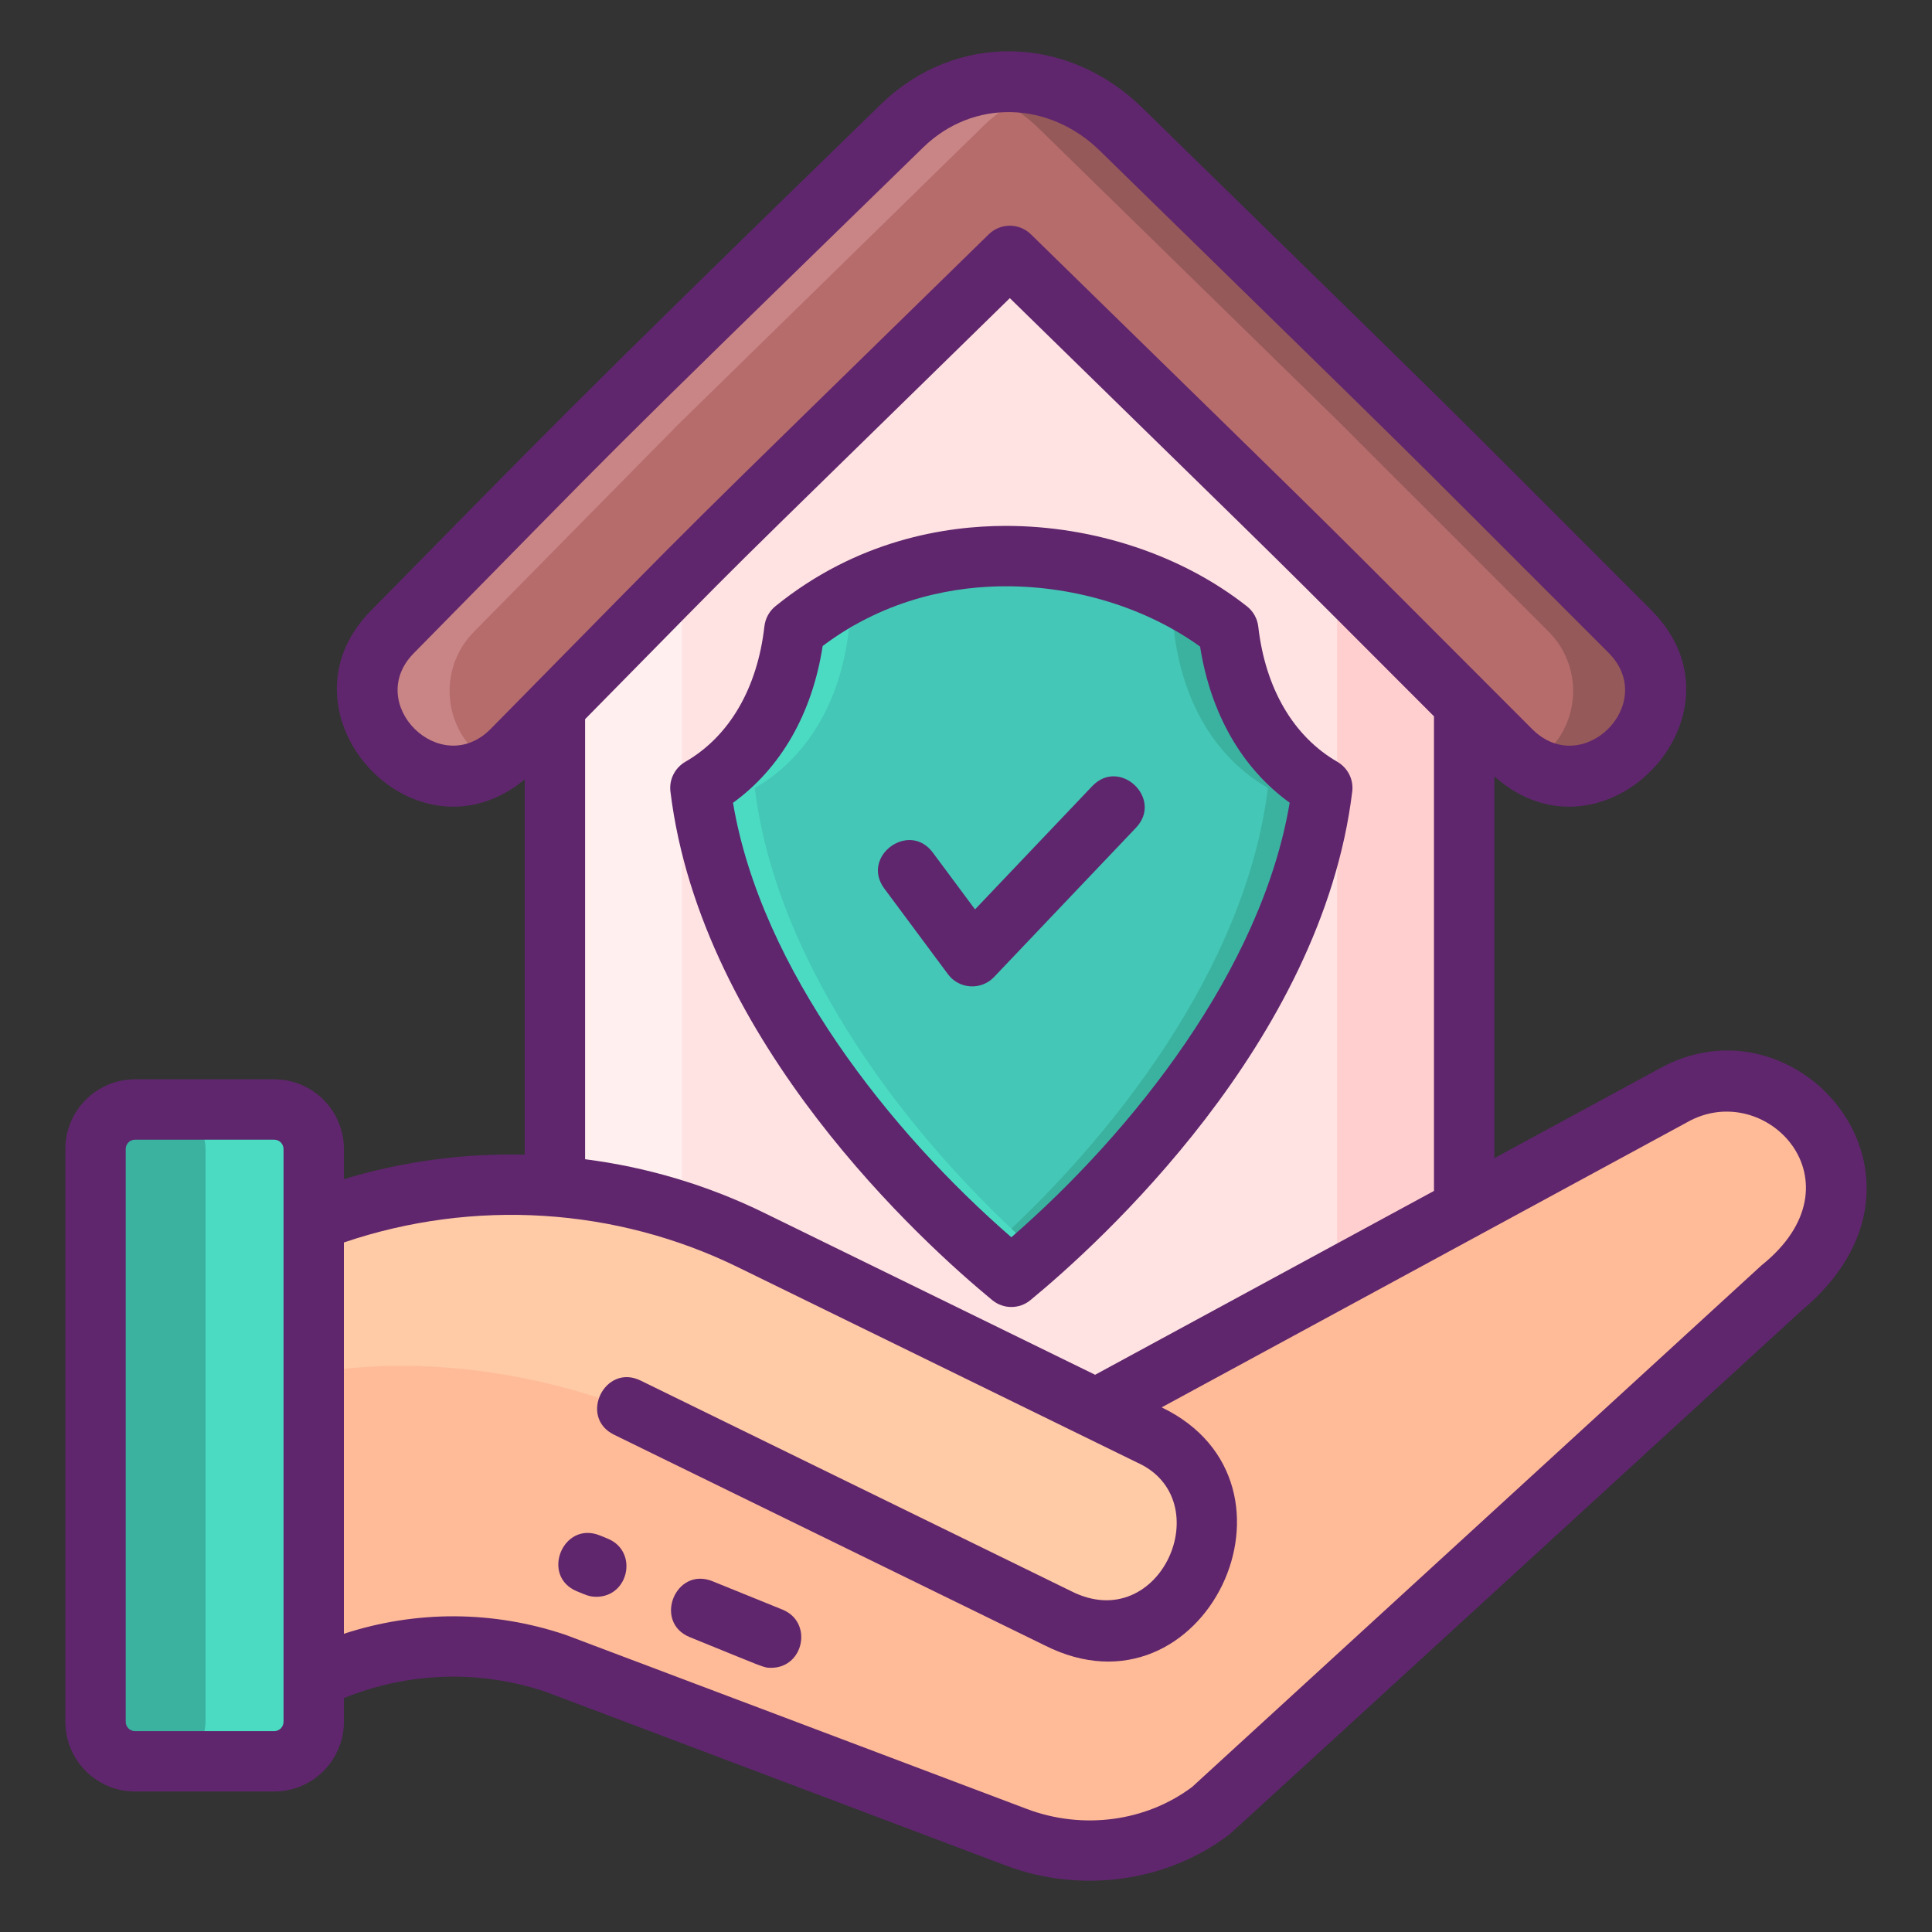<?xml version="1.0" encoding="utf-8"?>
<!-- Generator: Adobe Illustrator 24.0.0, SVG Export Plug-In . SVG Version: 6.00 Build 0)  -->
<svg version="1.1" id="Icon_Set" xmlns="http://www.w3.org/2000/svg" xmlns:xlink="http://www.w3.org/1999/xlink" x="0px" y="0px"
	 viewBox="0 0 256 256" enable-background="new 0 0 256 256" xml:space="preserve">
<rect x="0" y="0" width="256" height="256" fill="#333333" stroke="none"/>
<g>
	<g>
		<g>
			<g>
				<g>
					<g>
						<g>
							<path fill="#FFE2E2" d="M194.011,81.187v105.495c0,6.136-4.955,11.224-11.224,11.224H84.75
								c-6.23,0-11.224-5.049-11.224-11.224V81.187c0-3.149,1.347-6.049,3.374-8.022v-0.007
								c0.597-0.573,48.856-47.784,49.019-47.947c3.996-3.91,10.826-4.811,16.268,0.561l48.45,47.385v0.007
								c1.216,1.187,2.13,2.619,2.698,4.187c0.194,0.525,0.345,1.058,0.453,1.604C193.932,79.683,194.011,80.431,194.011,81.187z"/>
							<path fill="#FFCFCF" d="M165.951,197.91h16.838c6.196,0,11.225-5.029,11.225-11.225V81.188c0-3.02-1.223-5.916-3.379-8.026
								l-49.02-47.954c-3.925-3.844-10.724-4.871-16.265,0.561l48.447,47.392c2.155,2.11,3.379,5.006,3.379,8.026v105.496
								C177.176,192.881,172.147,197.91,165.951,197.91z"/>
							<path fill="#FFEFEE" d="M90.361,186.685V81.188c0-3.019,1.223-5.916,3.379-8.026l48.447-47.392
								c-5.359-5.254-12.159-4.583-16.265-0.561c-9.367,9.163-37.82,36.997-49.024,47.958c-2.158,2.111-3.374,5.003-3.374,8.022
								v105.496c0,6.199,5.026,11.225,11.225,11.225h16.838C95.39,197.91,90.361,192.881,90.361,186.685z"/>
						</g>
					</g>
				</g>
			</g>
			<g>
				<path fill="#B76C6C" d="M59.93,102.711c-2.826,0-5.654-1.067-7.826-3.208c-4.387-4.323-4.44-11.384-0.117-15.771l26.839-27.241
					c0.073-0.073,0.146-0.146,0.221-0.217c1.114-1.081,39.782-38.911,40.441-39.558c0.01-0.009,0.019-0.019,0.029-0.028
					c8.185-8.01,20.691-7.796,29.091,0.499l40.039,39.159c0.03,0.029,0.059,0.058,0.089,0.088l27.236,27.241
					c4.355,4.356,4.354,11.417-0.002,15.771c-4.355,4.355-11.416,4.354-15.771-0.002l-27.19-27.196l-39.2-38.339
					c-6.842,6.697-36.771,35.971-39.166,38.308L67.875,99.386C65.693,101.601,62.812,102.711,59.93,102.711z"/>
				<path fill="#C98585" d="M139.042,11.569c-3.166,0.899-6.166,2.597-8.735,5.116c-0.007,0.014-0.014,0.022-0.029,0.029
					c-0.662,0.648-39.327,38.478-40.442,39.557c-0.072,0.072-0.144,0.144-0.216,0.223l-26.844,27.24
					c-4.317,4.389-4.267,11.447,0.122,15.771c0.741,0.734,1.561,1.338,2.432,1.813c-1.676,0.928-3.54,1.396-5.403,1.396
					c-2.82,0-5.648-1.072-7.821-3.209c-4.389-4.324-4.439-11.382-0.122-15.771l26.844-27.24c0.072-0.079,0.144-0.151,0.216-0.223
					c1.115-1.079,39.78-38.91,40.442-39.557c0.014-0.007,0.022-0.014,0.029-0.029C124.947,11.375,132.272,9.684,139.042,11.569z"/>
				<path fill="#965959" d="M215.97,99.447c-3.597,3.597-9.044,4.223-13.282,1.878c0.892-0.496,1.734-1.122,2.489-1.878
					c4.353-4.353,4.36-11.418,0-15.771l-27.233-27.24c-0.029-0.036-0.058-0.065-0.086-0.094l-40.039-39.154
					c-2.835-2.792-6.13-4.669-9.569-5.619c6.907-1.957,14.598-0.072,20.361,5.619l40.039,39.154
					c0.029,0.029,0.058,0.058,0.086,0.094l27.233,27.24C220.33,88.029,220.322,95.094,215.97,99.447z"/>
			</g>
		</g>
		<g>
			<g>
				<g>
					<g>
						<g>
							<g>
								<path id="XMLID_43_" fill="#FFBB98" d="M61.125,157.244c2.175-0.197,4.361-0.301,6.548-0.301
									c7.82,0,15.663,1.261,23.206,3.806c2.996,1.006,5.911,2.198,8.734,3.586l45.614,22.315l76.327-41.414
									c2.302-1.319,4.801-1.943,7.276-1.943c5.067,0,9.995,2.638,12.702,7.346c4.026,6.999,1.048,14.407-5.402,19.967
									l-75.46,69.132c-0.046,0.035-0.093,0.081-0.139,0.116c-7.369,5.622-17.202,6.848-25.878,3.575l-60.988-23.032
									c-6.767-2.279-13.859-2.776-20.638-1.643c-3.956,0.659-7.809,1.874-11.453,3.621v-60.56
									C47.879,159.384,54.462,157.857,61.125,157.244z"/>
								<path fill="#4BDBC3" d="M12.654,152.232v75.906c0,2.895,2.341,5.237,5.237,5.237h18.444c2.896,0,5.237-2.341,5.237-5.237
									v-75.906c0-2.886-2.341-5.237-5.237-5.237H17.891C14.995,146.995,12.654,149.346,12.654,152.232z"/>
								<path fill="#3BB2A0" d="M12.654,152.232v75.906c0,2.895,2.341,5.237,5.237,5.237H22c2.896,0,5.237-2.341,5.237-5.237
									v-75.906c0-2.886-2.341-5.237-5.237-5.237h-4.109C14.995,146.995,12.654,149.346,12.654,152.232z"/>
								<path id="XMLID_42_" fill="#FFCAA6" d="M61.125,157.244c2.175-0.197,4.361-0.301,6.548-0.301
									c7.82,0,15.663,1.261,23.206,3.806c2.996,1.006,5.911,2.198,8.734,3.586l45.614,22.315l7.23,3.54
									c4.731,2.383,7.462,7.172,7.462,12.124c0,2.059-0.463,4.153-1.458,6.108c-3.378,6.698-11.534,9.393-18.232,6.015l-56-27.393
									c0,0-16.225-7.281-36.13-5.884l-6.524,0.524v-19.87C47.879,159.384,54.462,157.857,61.125,157.244z"/>
							</g>
						</g>
					</g>
				</g>
			</g>
		</g>
		<g>
			<g>
				<path fill="#44C7B6" d="M134.008,169.181c-18.116-14.935-38.107-39.449-41.202-64.768c6.94-4.007,11.379-11.434,12.458-20.97
					c9.843-7.999,20.527-9.759,28.018-9.759c10.862,0,21.63,3.619,29.474,9.8c1.087,9.514,5.521,16.924,12.454,20.928
					C172.115,129.729,152.124,154.246,134.008,169.181z"/>
				<path fill="#3BB2A0" d="M175.209,104.409c-3.094,25.318-23.084,49.839-41.201,64.77c-1.196-0.985-2.397-2.008-3.603-3.08
					c17.074-15.09,34.706-38.04,37.598-61.691c-6.932-4.002-11.367-11.41-12.453-20.927c-6.976-5.496-16.262-8.965-25.871-9.666
					c1.264-0.096,2.469-0.135,3.603-0.135c10.862,0,21.629,3.622,29.474,9.801C163.842,92.999,168.276,100.407,175.209,104.409z"/>
				<path fill="#4BDBC3" d="M137.611,166.1c-1.206,1.071-2.407,2.095-3.603,3.08c-18.117-14.932-38.107-39.447-41.201-64.766
					c6.937-4.007,11.376-11.434,12.457-20.97c9.844-7.999,20.528-9.762,28.018-9.762c1.206,0,2.407,0.043,3.603,0.135
					c-7.101,0.543-16.06,2.839-24.415,9.628c-1.081,9.536-5.52,16.964-12.457,20.97C102.905,128.065,120.537,151.01,137.611,166.1z"
					/>
			</g>
		</g>
	</g>
	<g>
		<path fill="#5F266D" d="M80.518,203.874l-1.03-0.42c-4.908-1.987-7.906,5.422-3.02,7.41c1.034,0.418,1.578,0.72,2.55,0.72
			C83.346,211.584,84.607,205.55,80.518,203.874z"/>
		<path fill="#5F266D" d="M103.688,213.284l-9.27-3.76c-4.928-1.995-7.89,5.434-3.01,7.41c10.07,4.084,9.743,4.06,10.77,4.06
			C106.539,220.994,107.749,214.936,103.688,213.284z"/>
		<path fill="#5F266D" d="M219.628,141.734l-21.62,11.73v-50.59c14.464,12.905,34.615-8.205,20.79-22.03
			c-34.009-34.021-18.173-18.384-67.38-66.5c-10-9.87-24.91-10.09-34.73-0.49c-42.494,41.313-44.672,43.855-67.55,67.07
			c-13.315,13.52,5.732,34.412,20.39,22.36v49.71c-8.05-0.19-16.15,0.89-23.96,3.25v-3.99c0-5.09-4.14-9.24-9.23-9.24h-18.45
			c-5.09,0-9.23,4.15-9.23,9.24v75.89c0,5.09,4.14,9.24,9.23,9.24h18.45c5.09,0,9.23-4.15,9.23-9.24v-3.14
			c8.57-3.47,17.98-3.77,26.74-0.83l60.92,23c9.859,3.741,21.313,2.28,29.68-4.11c0.353-0.25,75.511-69.138,75.83-69.43
			C259.64,156.216,238.194,131.104,219.628,141.734z M37.568,228.144c0,0.68-0.55,1.24-1.23,1.24h-18.45
			c-0.68,0-1.23-0.56-1.23-1.24v-75.89c0-0.68,0.55-1.24,1.23-1.24h18.45c0.68,0,1.23,0.56,1.23,1.24V228.144z M65.028,96.574
			c-6.635,6.733-16.822-3.326-10.19-10.03c30.433-30.887,20.454-21.181,67.48-67c6.581-6.437,16.684-6.228,23.49,0.5
			c48.258,47.199,33.88,33,67.34,66.46c6.662,6.686-3.436,16.794-10.12,10.11c-34.497-34.497-17.488-17.714-66.42-65.56
			c-1.56-1.53-4.04-1.53-5.6,0C84.859,76.191,97.555,63.541,65.028,96.574z M190.008,94.914v62.89l-44.9,24.36l-43.74-21.4
			c-7.55-3.71-15.61-6.11-23.84-7.16v-58.31c25.781-26.169,11.97-12.418,56.28-55.79C177.451,82.187,165.035,69.928,190.008,94.914z
			 M233.408,167.664c-0.184,0.184-75.258,68.944-75.45,69.12c-6.12,4.59-14.49,5.71-21.9,2.91c-0.106-0.04-61.01-23.043-61.12-23.07
			c-9.6-3.24-19.83-3.26-29.37-0.14v-51.85c17.21-5.847,36.092-4.646,52.28,3.31l52.79,25.83c11.029,4.901,3.155,23.042-8.67,17.08
			c-45.334-22.172-5.632-2.758-57.08-27.92c-4.75-2.327-8.266,4.862-3.51,7.18c0.029,0.014,23.391,11.443,57.04,27.9
			c21.143,10.699,36.44-21.453,15.51-31.53c43.452-23.581,25.657-13.925,69.59-37.76
			C233.943,142.764,247.128,156.675,233.408,167.664z"/>
		<path fill="#5F266D" d="M166.728,83.034c-0.12-1.06-0.66-2.03-1.5-2.69c-8.59-6.78-20.24-10.66-31.95-10.66
			c-7.95,0-19.7,1.85-30.54,10.65c-0.81,0.66-1.33,1.62-1.45,2.66c-0.93,8.21-4.65,14.59-10.48,17.95
			c-1.39,0.81-2.17,2.36-1.97,3.95c4.06,33.26,33.65,59.98,42.63,67.37c1.464,1.223,3.61,1.228,5.08,0
			c8.98-7.39,38.57-34.11,42.63-67.37c0.2-1.59-0.58-3.14-1.97-3.95C171.388,97.584,167.668,91.224,166.728,83.034z
			 M134.008,163.944c-16.03-13.92-33.17-35.5-36.88-57.57c6.35-4.6,10.5-11.84,11.88-20.78c8.67-6.51,17.92-7.91,24.27-7.91
			c9.38,0,18.66,2.9,25.74,7.99c1.4,8.9,5.54,16.12,11.87,20.69C167.178,128.444,150.038,150.024,134.008,163.944z"/>
		<path fill="#5F266D" d="M144.729,104.164L129.196,120.5l-5.597-7.534c-3.152-4.242-9.578,0.522-6.422,4.771l8.431,11.35
			c1.475,1.986,4.395,2.175,6.11,0.371l18.808-19.781C154.168,105.846,148.377,100.329,144.729,104.164z"/>
	</g>
</g>
</svg>
